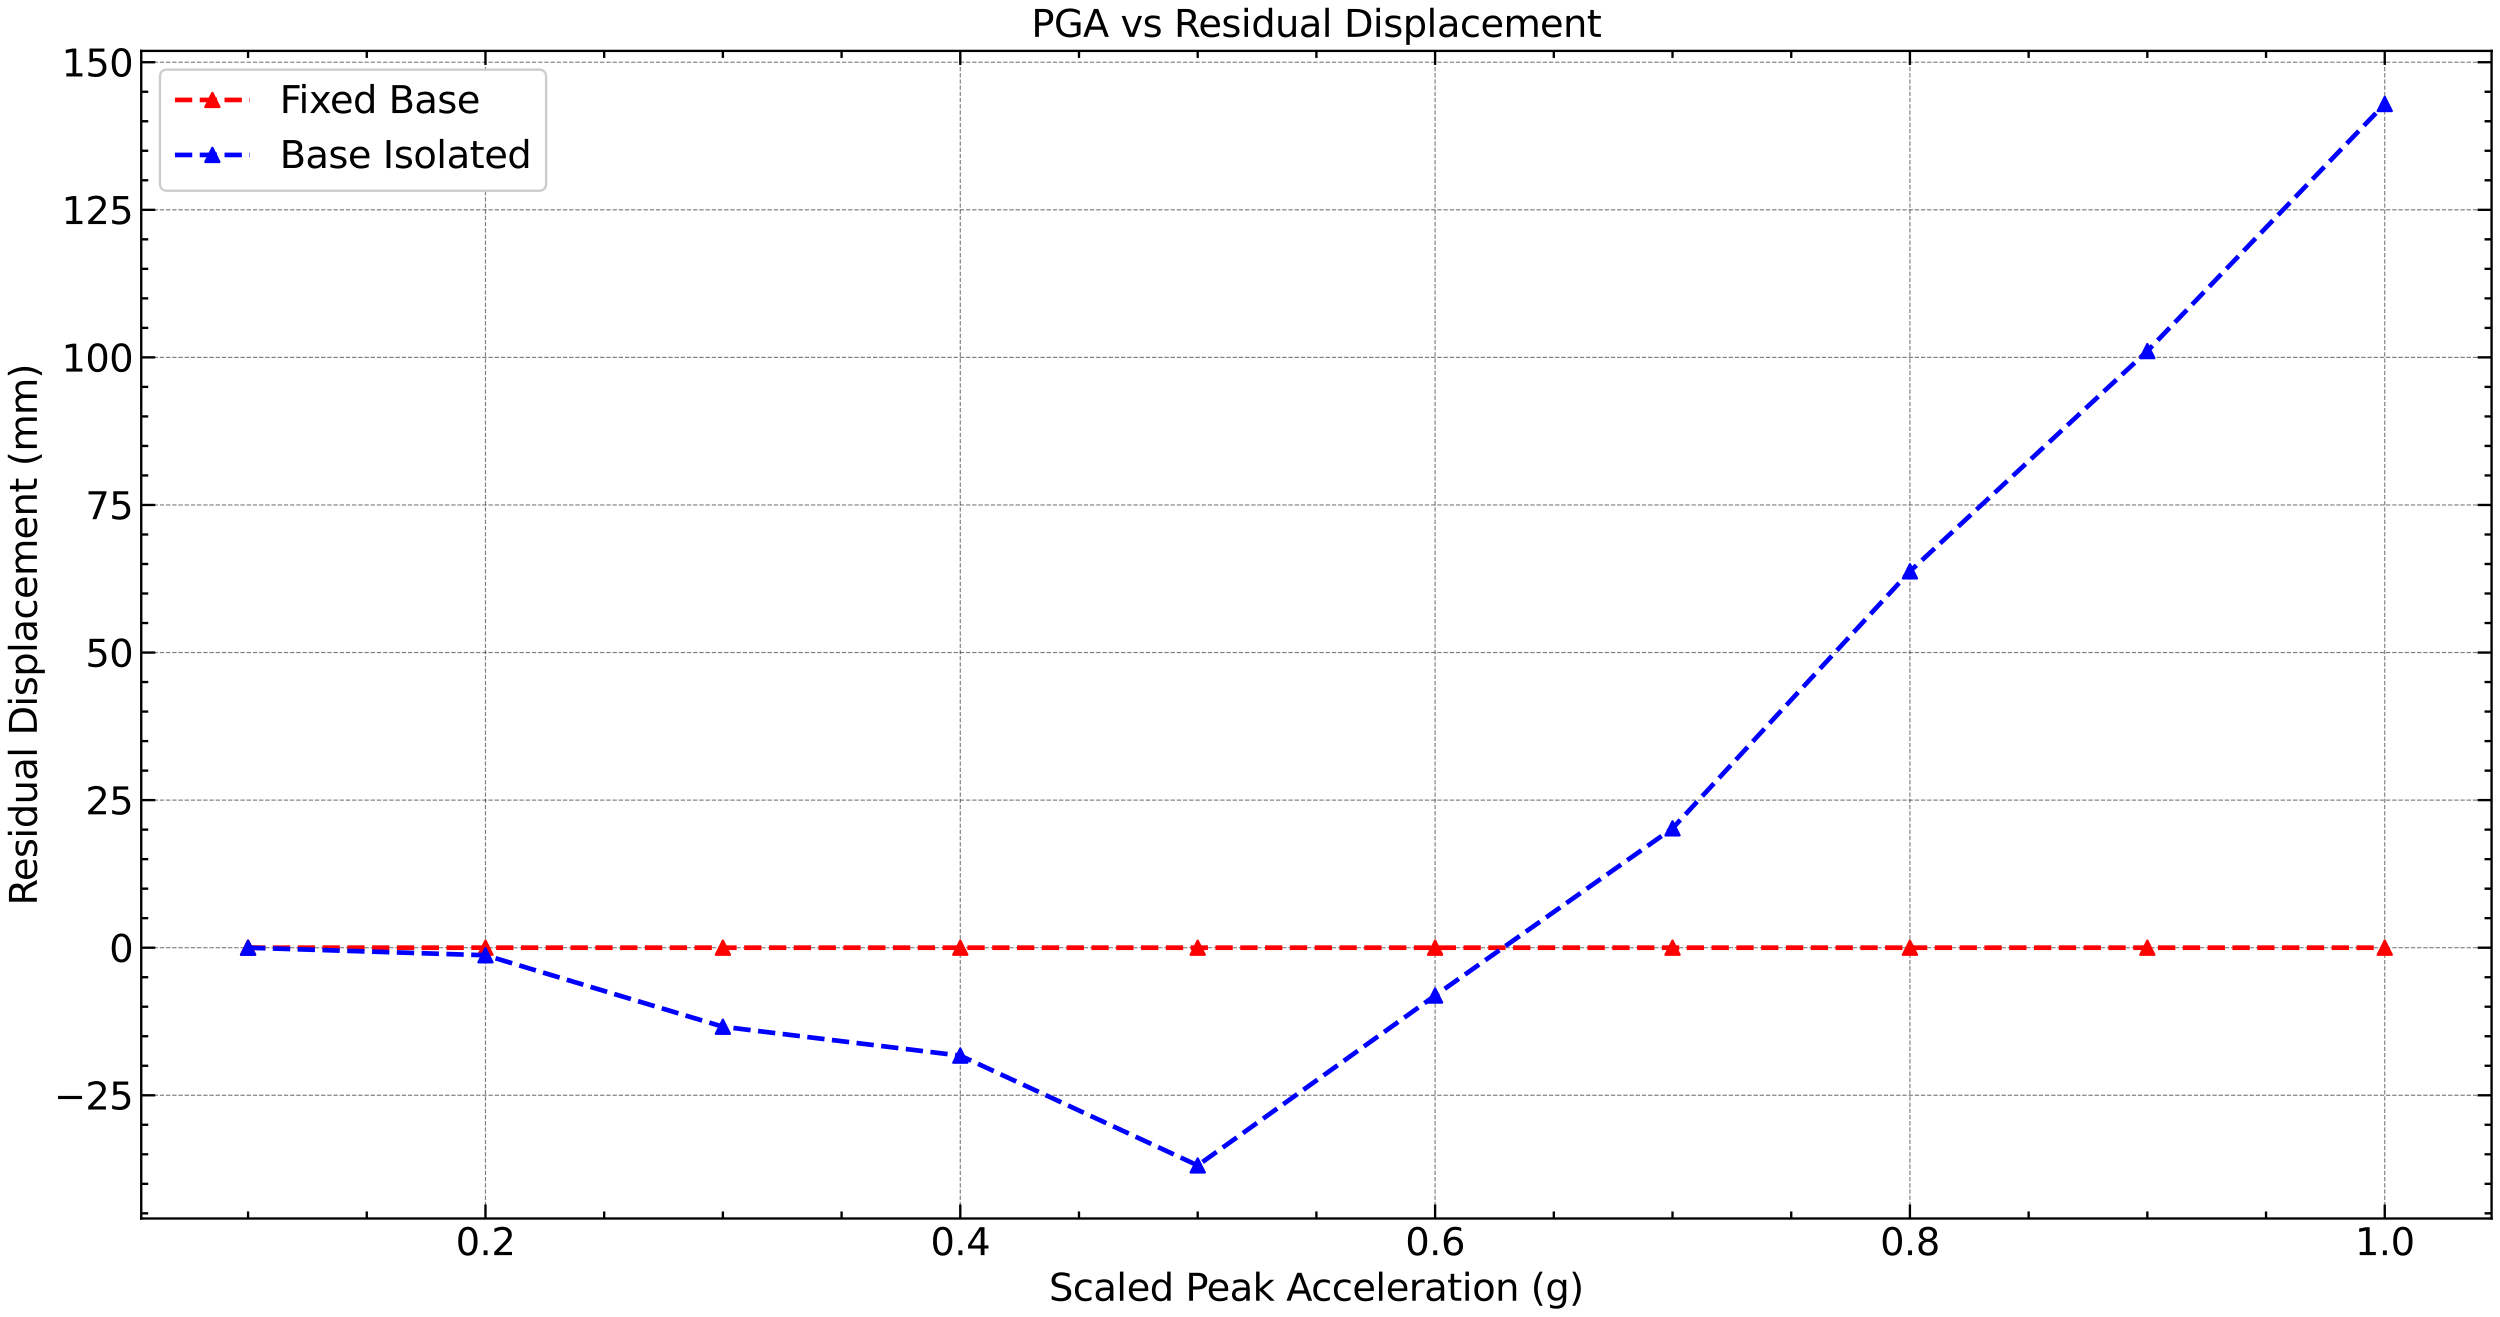 <?xml version="1.0" encoding="utf-8" standalone="no"?>
<!DOCTYPE svg PUBLIC "-//W3C//DTD SVG 1.1//EN"
  "http://www.w3.org/Graphics/SVG/1.1/DTD/svg11.dtd">
<svg xmlns:xlink="http://www.w3.org/1999/xlink" width="1068.352pt" height="562.788pt" viewBox="0 0 1068.352 562.788" xmlns="http://www.w3.org/2000/svg" version="1.1">
 <defs>
  <style type="text/css">*{stroke-linejoin: round; stroke-linecap: butt}</style>
 </defs>
 <g id="figure_1">
  <g id="patch_1">
   <path d="M 0 562.788 
L 1068.352 562.788 
L 1068.352 0 
L 0 0 
z
" style="fill: #ffffff"/>
  </g>
  <g id="axes_1">
   <g id="patch_2">
    <path d="M 60.352 520.717 
L 1064.753 520.717 
L 1064.753 21.758 
L 60.352 21.758 
z
" style="fill: #ffffff"/>
   </g>
   <g id="matplotlib.axis_1">
    <g id="xtick_1">
     <g id="line2d_1">
      <path d="M 207.462 520.717 
L 207.462 21.758 
" clip-path="url(#p633b08f432)" style="fill: none; stroke-dasharray: 1.85,0.8; stroke-dashoffset: 0; stroke: #000000; stroke-opacity: 0.5; stroke-width: 0.5"/>
     </g>
     <g id="line2d_2">
      <defs>
       <path id="me2dcfd5ae9" d="M 0 0 
L 0 -6 
" style="stroke: #000000"/>
      </defs>
      <g>
       <use xlink:href="#me2dcfd5ae9" x="207.462" y="520.717" style="stroke: #000000"/>
      </g>
     </g>
     <g id="line2d_3">
      <defs>
       <path id="m4c587c52f3" d="M 0 0 
L 0 6 
" style="stroke: #000000"/>
      </defs>
      <g>
       <use xlink:href="#m4c587c52f3" x="207.462" y="21.758" style="stroke: #000000"/>
      </g>
     </g>
     <g id="text_1">
      <!-- 0.2 -->
      <g transform="translate(194.739 536.375) scale(0.16 -0.16)">
       <defs>
        <path id="DejaVuSans-30" d="M 2034 4250 
Q 1547 4250 1301 3770 
Q 1056 3291 1056 2328 
Q 1056 1369 1301 889 
Q 1547 409 2034 409 
Q 2525 409 2770 889 
Q 3016 1369 3016 2328 
Q 3016 3291 2770 3770 
Q 2525 4250 2034 4250 
z
M 2034 4750 
Q 2819 4750 3233 4129 
Q 3647 3509 3647 2328 
Q 3647 1150 3233 529 
Q 2819 -91 2034 -91 
Q 1250 -91 836 529 
Q 422 1150 422 2328 
Q 422 3509 836 4129 
Q 1250 4750 2034 4750 
z
" transform="scale(0.016)"/>
        <path id="DejaVuSans-2e" d="M 684 794 
L 1344 794 
L 1344 0 
L 684 0 
L 684 794 
z
" transform="scale(0.016)"/>
        <path id="DejaVuSans-32" d="M 1228 531 
L 3431 531 
L 3431 0 
L 469 0 
L 469 531 
Q 828 903 1448 1529 
Q 2069 2156 2228 2338 
Q 2531 2678 2651 2914 
Q 2772 3150 2772 3378 
Q 2772 3750 2511 3984 
Q 2250 4219 1831 4219 
Q 1534 4219 1204 4116 
Q 875 4013 500 3803 
L 500 4441 
Q 881 4594 1212 4672 
Q 1544 4750 1819 4750 
Q 2544 4750 2975 4387 
Q 3406 4025 3406 3419 
Q 3406 3131 3298 2873 
Q 3191 2616 2906 2266 
Q 2828 2175 2409 1742 
Q 1991 1309 1228 531 
z
" transform="scale(0.016)"/>
       </defs>
       <use xlink:href="#DejaVuSans-30"/>
       <use xlink:href="#DejaVuSans-2e" x="63.623"/>
       <use xlink:href="#DejaVuSans-32" x="95.41"/>
      </g>
     </g>
    </g>
    <g id="xtick_2">
     <g id="line2d_4">
      <path d="M 410.371 520.717 
L 410.371 21.758 
" clip-path="url(#p633b08f432)" style="fill: none; stroke-dasharray: 1.85,0.8; stroke-dashoffset: 0; stroke: #000000; stroke-opacity: 0.5; stroke-width: 0.5"/>
     </g>
     <g id="line2d_5">
      <g>
       <use xlink:href="#me2dcfd5ae9" x="410.371" y="520.717" style="stroke: #000000"/>
      </g>
     </g>
     <g id="line2d_6">
      <g>
       <use xlink:href="#m4c587c52f3" x="410.371" y="21.758" style="stroke: #000000"/>
      </g>
     </g>
     <g id="text_2">
      <!-- 0.4 -->
      <g transform="translate(397.648 536.375) scale(0.16 -0.16)">
       <defs>
        <path id="DejaVuSans-34" d="M 2419 4116 
L 825 1625 
L 2419 1625 
L 2419 4116 
z
M 2253 4666 
L 3047 4666 
L 3047 1625 
L 3713 1625 
L 3713 1100 
L 3047 1100 
L 3047 0 
L 2419 0 
L 2419 1100 
L 313 1100 
L 313 1709 
L 2253 4666 
z
" transform="scale(0.016)"/>
       </defs>
       <use xlink:href="#DejaVuSans-30"/>
       <use xlink:href="#DejaVuSans-2e" x="63.623"/>
       <use xlink:href="#DejaVuSans-34" x="95.41"/>
      </g>
     </g>
    </g>
    <g id="xtick_3">
     <g id="line2d_7">
      <path d="M 613.28 520.717 
L 613.28 21.758 
" clip-path="url(#p633b08f432)" style="fill: none; stroke-dasharray: 1.85,0.8; stroke-dashoffset: 0; stroke: #000000; stroke-opacity: 0.5; stroke-width: 0.5"/>
     </g>
     <g id="line2d_8">
      <g>
       <use xlink:href="#me2dcfd5ae9" x="613.28" y="520.717" style="stroke: #000000"/>
      </g>
     </g>
     <g id="line2d_9">
      <g>
       <use xlink:href="#m4c587c52f3" x="613.28" y="21.758" style="stroke: #000000"/>
      </g>
     </g>
     <g id="text_3">
      <!-- 0.6 -->
      <g transform="translate(600.557 536.375) scale(0.16 -0.16)">
       <defs>
        <path id="DejaVuSans-36" d="M 2113 2584 
Q 1688 2584 1439 2293 
Q 1191 2003 1191 1497 
Q 1191 994 1439 701 
Q 1688 409 2113 409 
Q 2538 409 2786 701 
Q 3034 994 3034 1497 
Q 3034 2003 2786 2293 
Q 2538 2584 2113 2584 
z
M 3366 4563 
L 3366 3988 
Q 3128 4100 2886 4159 
Q 2644 4219 2406 4219 
Q 1781 4219 1451 3797 
Q 1122 3375 1075 2522 
Q 1259 2794 1537 2939 
Q 1816 3084 2150 3084 
Q 2853 3084 3261 2657 
Q 3669 2231 3669 1497 
Q 3669 778 3244 343 
Q 2819 -91 2113 -91 
Q 1303 -91 875 529 
Q 447 1150 447 2328 
Q 447 3434 972 4092 
Q 1497 4750 2381 4750 
Q 2619 4750 2861 4703 
Q 3103 4656 3366 4563 
z
" transform="scale(0.016)"/>
       </defs>
       <use xlink:href="#DejaVuSans-30"/>
       <use xlink:href="#DejaVuSans-2e" x="63.623"/>
       <use xlink:href="#DejaVuSans-36" x="95.41"/>
      </g>
     </g>
    </g>
    <g id="xtick_4">
     <g id="line2d_10">
      <path d="M 816.189 520.717 
L 816.189 21.758 
" clip-path="url(#p633b08f432)" style="fill: none; stroke-dasharray: 1.85,0.8; stroke-dashoffset: 0; stroke: #000000; stroke-opacity: 0.5; stroke-width: 0.5"/>
     </g>
     <g id="line2d_11">
      <g>
       <use xlink:href="#me2dcfd5ae9" x="816.189" y="520.717" style="stroke: #000000"/>
      </g>
     </g>
     <g id="line2d_12">
      <g>
       <use xlink:href="#m4c587c52f3" x="816.189" y="21.758" style="stroke: #000000"/>
      </g>
     </g>
     <g id="text_4">
      <!-- 0.8 -->
      <g transform="translate(803.466 536.375) scale(0.16 -0.16)">
       <defs>
        <path id="DejaVuSans-38" d="M 2034 2216 
Q 1584 2216 1326 1975 
Q 1069 1734 1069 1313 
Q 1069 891 1326 650 
Q 1584 409 2034 409 
Q 2484 409 2743 651 
Q 3003 894 3003 1313 
Q 3003 1734 2745 1975 
Q 2488 2216 2034 2216 
z
M 1403 2484 
Q 997 2584 770 2862 
Q 544 3141 544 3541 
Q 544 4100 942 4425 
Q 1341 4750 2034 4750 
Q 2731 4750 3128 4425 
Q 3525 4100 3525 3541 
Q 3525 3141 3298 2862 
Q 3072 2584 2669 2484 
Q 3125 2378 3379 2068 
Q 3634 1759 3634 1313 
Q 3634 634 3220 271 
Q 2806 -91 2034 -91 
Q 1263 -91 848 271 
Q 434 634 434 1313 
Q 434 1759 690 2068 
Q 947 2378 1403 2484 
z
M 1172 3481 
Q 1172 3119 1398 2916 
Q 1625 2713 2034 2713 
Q 2441 2713 2670 2916 
Q 2900 3119 2900 3481 
Q 2900 3844 2670 4047 
Q 2441 4250 2034 4250 
Q 1625 4250 1398 4047 
Q 1172 3844 1172 3481 
z
" transform="scale(0.016)"/>
       </defs>
       <use xlink:href="#DejaVuSans-30"/>
       <use xlink:href="#DejaVuSans-2e" x="63.623"/>
       <use xlink:href="#DejaVuSans-38" x="95.41"/>
      </g>
     </g>
    </g>
    <g id="xtick_5">
     <g id="line2d_13">
      <path d="M 1019.098 520.717 
L 1019.098 21.758 
" clip-path="url(#p633b08f432)" style="fill: none; stroke-dasharray: 1.85,0.8; stroke-dashoffset: 0; stroke: #000000; stroke-opacity: 0.5; stroke-width: 0.5"/>
     </g>
     <g id="line2d_14">
      <g>
       <use xlink:href="#me2dcfd5ae9" x="1019.098" y="520.717" style="stroke: #000000"/>
      </g>
     </g>
     <g id="line2d_15">
      <g>
       <use xlink:href="#m4c587c52f3" x="1019.098" y="21.758" style="stroke: #000000"/>
      </g>
     </g>
     <g id="text_5">
      <!-- 1.0 -->
      <g transform="translate(1006.375 536.375) scale(0.16 -0.16)">
       <defs>
        <path id="DejaVuSans-31" d="M 794 531 
L 1825 531 
L 1825 4091 
L 703 3866 
L 703 4441 
L 1819 4666 
L 2450 4666 
L 2450 531 
L 3481 531 
L 3481 0 
L 794 0 
L 794 531 
z
" transform="scale(0.016)"/>
       </defs>
       <use xlink:href="#DejaVuSans-31"/>
       <use xlink:href="#DejaVuSans-2e" x="63.623"/>
       <use xlink:href="#DejaVuSans-30" x="95.41"/>
      </g>
     </g>
    </g>
    <g id="xtick_6">
     <g id="line2d_16">
      <defs>
       <path id="mfc073755c4" d="M 0 0 
L 0 -3 
" style="stroke: #000000"/>
      </defs>
      <g>
       <use xlink:href="#mfc073755c4" x="106.007" y="520.717" style="stroke: #000000"/>
      </g>
     </g>
     <g id="line2d_17">
      <defs>
       <path id="me13a940258" d="M 0 0 
L 0 3 
" style="stroke: #000000"/>
      </defs>
      <g>
       <use xlink:href="#me13a940258" x="106.007" y="21.758" style="stroke: #000000"/>
      </g>
     </g>
    </g>
    <g id="xtick_7">
     <g id="line2d_18">
      <g>
       <use xlink:href="#mfc073755c4" x="156.734" y="520.717" style="stroke: #000000"/>
      </g>
     </g>
     <g id="line2d_19">
      <g>
       <use xlink:href="#me13a940258" x="156.734" y="21.758" style="stroke: #000000"/>
      </g>
     </g>
    </g>
    <g id="xtick_8">
     <g id="line2d_20">
      <g>
       <use xlink:href="#mfc073755c4" x="258.189" y="520.717" style="stroke: #000000"/>
      </g>
     </g>
     <g id="line2d_21">
      <g>
       <use xlink:href="#me13a940258" x="258.189" y="21.758" style="stroke: #000000"/>
      </g>
     </g>
    </g>
    <g id="xtick_9">
     <g id="line2d_22">
      <g>
       <use xlink:href="#mfc073755c4" x="308.916" y="520.717" style="stroke: #000000"/>
      </g>
     </g>
     <g id="line2d_23">
      <g>
       <use xlink:href="#me13a940258" x="308.916" y="21.758" style="stroke: #000000"/>
      </g>
     </g>
    </g>
    <g id="xtick_10">
     <g id="line2d_24">
      <g>
       <use xlink:href="#mfc073755c4" x="359.643" y="520.717" style="stroke: #000000"/>
      </g>
     </g>
     <g id="line2d_25">
      <g>
       <use xlink:href="#me13a940258" x="359.643" y="21.758" style="stroke: #000000"/>
      </g>
     </g>
    </g>
    <g id="xtick_11">
     <g id="line2d_26">
      <g>
       <use xlink:href="#mfc073755c4" x="461.098" y="520.717" style="stroke: #000000"/>
      </g>
     </g>
     <g id="line2d_27">
      <g>
       <use xlink:href="#me13a940258" x="461.098" y="21.758" style="stroke: #000000"/>
      </g>
     </g>
    </g>
    <g id="xtick_12">
     <g id="line2d_28">
      <g>
       <use xlink:href="#mfc073755c4" x="511.825" y="520.717" style="stroke: #000000"/>
      </g>
     </g>
     <g id="line2d_29">
      <g>
       <use xlink:href="#me13a940258" x="511.825" y="21.758" style="stroke: #000000"/>
      </g>
     </g>
    </g>
    <g id="xtick_13">
     <g id="line2d_30">
      <g>
       <use xlink:href="#mfc073755c4" x="562.553" y="520.717" style="stroke: #000000"/>
      </g>
     </g>
     <g id="line2d_31">
      <g>
       <use xlink:href="#me13a940258" x="562.553" y="21.758" style="stroke: #000000"/>
      </g>
     </g>
    </g>
    <g id="xtick_14">
     <g id="line2d_32">
      <g>
       <use xlink:href="#mfc073755c4" x="664.007" y="520.717" style="stroke: #000000"/>
      </g>
     </g>
     <g id="line2d_33">
      <g>
       <use xlink:href="#me13a940258" x="664.007" y="21.758" style="stroke: #000000"/>
      </g>
     </g>
    </g>
    <g id="xtick_15">
     <g id="line2d_34">
      <g>
       <use xlink:href="#mfc073755c4" x="714.734" y="520.717" style="stroke: #000000"/>
      </g>
     </g>
     <g id="line2d_35">
      <g>
       <use xlink:href="#me13a940258" x="714.734" y="21.758" style="stroke: #000000"/>
      </g>
     </g>
    </g>
    <g id="xtick_16">
     <g id="line2d_36">
      <g>
       <use xlink:href="#mfc073755c4" x="765.462" y="520.717" style="stroke: #000000"/>
      </g>
     </g>
     <g id="line2d_37">
      <g>
       <use xlink:href="#me13a940258" x="765.462" y="21.758" style="stroke: #000000"/>
      </g>
     </g>
    </g>
    <g id="xtick_17">
     <g id="line2d_38">
      <g>
       <use xlink:href="#mfc073755c4" x="866.916" y="520.717" style="stroke: #000000"/>
      </g>
     </g>
     <g id="line2d_39">
      <g>
       <use xlink:href="#me13a940258" x="866.916" y="21.758" style="stroke: #000000"/>
      </g>
     </g>
    </g>
    <g id="xtick_18">
     <g id="line2d_40">
      <g>
       <use xlink:href="#mfc073755c4" x="917.643" y="520.717" style="stroke: #000000"/>
      </g>
     </g>
     <g id="line2d_41">
      <g>
       <use xlink:href="#me13a940258" x="917.643" y="21.758" style="stroke: #000000"/>
      </g>
     </g>
    </g>
    <g id="xtick_19">
     <g id="line2d_42">
      <g>
       <use xlink:href="#mfc073755c4" x="968.371" y="520.717" style="stroke: #000000"/>
      </g>
     </g>
     <g id="line2d_43">
      <g>
       <use xlink:href="#me13a940258" x="968.371" y="21.758" style="stroke: #000000"/>
      </g>
     </g>
    </g>
    <g id="text_6">
     <!-- Scaled Peak Acceleration (g) -->
     <g transform="translate(448.296 555.86) scale(0.16 -0.16)">
      <defs>
       <path id="DejaVuSans-53" d="M 3425 4513 
L 3425 3897 
Q 3066 4069 2747 4153 
Q 2428 4238 2131 4238 
Q 1616 4238 1336 4038 
Q 1056 3838 1056 3469 
Q 1056 3159 1242 3001 
Q 1428 2844 1947 2747 
L 2328 2669 
Q 3034 2534 3370 2195 
Q 3706 1856 3706 1288 
Q 3706 609 3251 259 
Q 2797 -91 1919 -91 
Q 1588 -91 1214 -16 
Q 841 59 441 206 
L 441 856 
Q 825 641 1194 531 
Q 1563 422 1919 422 
Q 2459 422 2753 634 
Q 3047 847 3047 1241 
Q 3047 1584 2836 1778 
Q 2625 1972 2144 2069 
L 1759 2144 
Q 1053 2284 737 2584 
Q 422 2884 422 3419 
Q 422 4038 858 4394 
Q 1294 4750 2059 4750 
Q 2388 4750 2728 4690 
Q 3069 4631 3425 4513 
z
" transform="scale(0.016)"/>
       <path id="DejaVuSans-63" d="M 3122 3366 
L 3122 2828 
Q 2878 2963 2633 3030 
Q 2388 3097 2138 3097 
Q 1578 3097 1268 2742 
Q 959 2388 959 1747 
Q 959 1106 1268 751 
Q 1578 397 2138 397 
Q 2388 397 2633 464 
Q 2878 531 3122 666 
L 3122 134 
Q 2881 22 2623 -34 
Q 2366 -91 2075 -91 
Q 1284 -91 818 406 
Q 353 903 353 1747 
Q 353 2603 823 3093 
Q 1294 3584 2113 3584 
Q 2378 3584 2631 3529 
Q 2884 3475 3122 3366 
z
" transform="scale(0.016)"/>
       <path id="DejaVuSans-61" d="M 2194 1759 
Q 1497 1759 1228 1600 
Q 959 1441 959 1056 
Q 959 750 1161 570 
Q 1363 391 1709 391 
Q 2188 391 2477 730 
Q 2766 1069 2766 1631 
L 2766 1759 
L 2194 1759 
z
M 3341 1997 
L 3341 0 
L 2766 0 
L 2766 531 
Q 2569 213 2275 61 
Q 1981 -91 1556 -91 
Q 1019 -91 701 211 
Q 384 513 384 1019 
Q 384 1609 779 1909 
Q 1175 2209 1959 2209 
L 2766 2209 
L 2766 2266 
Q 2766 2663 2505 2880 
Q 2244 3097 1772 3097 
Q 1472 3097 1187 3025 
Q 903 2953 641 2809 
L 641 3341 
Q 956 3463 1253 3523 
Q 1550 3584 1831 3584 
Q 2591 3584 2966 3190 
Q 3341 2797 3341 1997 
z
" transform="scale(0.016)"/>
       <path id="DejaVuSans-6c" d="M 603 4863 
L 1178 4863 
L 1178 0 
L 603 0 
L 603 4863 
z
" transform="scale(0.016)"/>
       <path id="DejaVuSans-65" d="M 3597 1894 
L 3597 1613 
L 953 1613 
Q 991 1019 1311 708 
Q 1631 397 2203 397 
Q 2534 397 2845 478 
Q 3156 559 3463 722 
L 3463 178 
Q 3153 47 2828 -22 
Q 2503 -91 2169 -91 
Q 1331 -91 842 396 
Q 353 884 353 1716 
Q 353 2575 817 3079 
Q 1281 3584 2069 3584 
Q 2775 3584 3186 3129 
Q 3597 2675 3597 1894 
z
M 3022 2063 
Q 3016 2534 2758 2815 
Q 2500 3097 2075 3097 
Q 1594 3097 1305 2825 
Q 1016 2553 972 2059 
L 3022 2063 
z
" transform="scale(0.016)"/>
       <path id="DejaVuSans-64" d="M 2906 2969 
L 2906 4863 
L 3481 4863 
L 3481 0 
L 2906 0 
L 2906 525 
Q 2725 213 2448 61 
Q 2172 -91 1784 -91 
Q 1150 -91 751 415 
Q 353 922 353 1747 
Q 353 2572 751 3078 
Q 1150 3584 1784 3584 
Q 2172 3584 2448 3432 
Q 2725 3281 2906 2969 
z
M 947 1747 
Q 947 1113 1208 752 
Q 1469 391 1925 391 
Q 2381 391 2643 752 
Q 2906 1113 2906 1747 
Q 2906 2381 2643 2742 
Q 2381 3103 1925 3103 
Q 1469 3103 1208 2742 
Q 947 2381 947 1747 
z
" transform="scale(0.016)"/>
       <path id="DejaVuSans-20" transform="scale(0.016)"/>
       <path id="DejaVuSans-50" d="M 1259 4147 
L 1259 2394 
L 2053 2394 
Q 2494 2394 2734 2622 
Q 2975 2850 2975 3272 
Q 2975 3691 2734 3919 
Q 2494 4147 2053 4147 
L 1259 4147 
z
M 628 4666 
L 2053 4666 
Q 2838 4666 3239 4311 
Q 3641 3956 3641 3272 
Q 3641 2581 3239 2228 
Q 2838 1875 2053 1875 
L 1259 1875 
L 1259 0 
L 628 0 
L 628 4666 
z
" transform="scale(0.016)"/>
       <path id="DejaVuSans-6b" d="M 581 4863 
L 1159 4863 
L 1159 1991 
L 2875 3500 
L 3609 3500 
L 1753 1863 
L 3688 0 
L 2938 0 
L 1159 1709 
L 1159 0 
L 581 0 
L 581 4863 
z
" transform="scale(0.016)"/>
       <path id="DejaVuSans-41" d="M 2188 4044 
L 1331 1722 
L 3047 1722 
L 2188 4044 
z
M 1831 4666 
L 2547 4666 
L 4325 0 
L 3669 0 
L 3244 1197 
L 1141 1197 
L 716 0 
L 50 0 
L 1831 4666 
z
" transform="scale(0.016)"/>
       <path id="DejaVuSans-72" d="M 2631 2963 
Q 2534 3019 2420 3045 
Q 2306 3072 2169 3072 
Q 1681 3072 1420 2755 
Q 1159 2438 1159 1844 
L 1159 0 
L 581 0 
L 581 3500 
L 1159 3500 
L 1159 2956 
Q 1341 3275 1631 3429 
Q 1922 3584 2338 3584 
Q 2397 3584 2469 3576 
Q 2541 3569 2628 3553 
L 2631 2963 
z
" transform="scale(0.016)"/>
       <path id="DejaVuSans-74" d="M 1172 4494 
L 1172 3500 
L 2356 3500 
L 2356 3053 
L 1172 3053 
L 1172 1153 
Q 1172 725 1289 603 
Q 1406 481 1766 481 
L 2356 481 
L 2356 0 
L 1766 0 
Q 1100 0 847 248 
Q 594 497 594 1153 
L 594 3053 
L 172 3053 
L 172 3500 
L 594 3500 
L 594 4494 
L 1172 4494 
z
" transform="scale(0.016)"/>
       <path id="DejaVuSans-69" d="M 603 3500 
L 1178 3500 
L 1178 0 
L 603 0 
L 603 3500 
z
M 603 4863 
L 1178 4863 
L 1178 4134 
L 603 4134 
L 603 4863 
z
" transform="scale(0.016)"/>
       <path id="DejaVuSans-6f" d="M 1959 3097 
Q 1497 3097 1228 2736 
Q 959 2375 959 1747 
Q 959 1119 1226 758 
Q 1494 397 1959 397 
Q 2419 397 2687 759 
Q 2956 1122 2956 1747 
Q 2956 2369 2687 2733 
Q 2419 3097 1959 3097 
z
M 1959 3584 
Q 2709 3584 3137 3096 
Q 3566 2609 3566 1747 
Q 3566 888 3137 398 
Q 2709 -91 1959 -91 
Q 1206 -91 779 398 
Q 353 888 353 1747 
Q 353 2609 779 3096 
Q 1206 3584 1959 3584 
z
" transform="scale(0.016)"/>
       <path id="DejaVuSans-6e" d="M 3513 2113 
L 3513 0 
L 2938 0 
L 2938 2094 
Q 2938 2591 2744 2837 
Q 2550 3084 2163 3084 
Q 1697 3084 1428 2787 
Q 1159 2491 1159 1978 
L 1159 0 
L 581 0 
L 581 3500 
L 1159 3500 
L 1159 2956 
Q 1366 3272 1645 3428 
Q 1925 3584 2291 3584 
Q 2894 3584 3203 3211 
Q 3513 2838 3513 2113 
z
" transform="scale(0.016)"/>
       <path id="DejaVuSans-28" d="M 1984 4856 
Q 1566 4138 1362 3434 
Q 1159 2731 1159 2009 
Q 1159 1288 1364 580 
Q 1569 -128 1984 -844 
L 1484 -844 
Q 1016 -109 783 600 
Q 550 1309 550 2009 
Q 550 2706 781 3412 
Q 1013 4119 1484 4856 
L 1984 4856 
z
" transform="scale(0.016)"/>
       <path id="DejaVuSans-67" d="M 2906 1791 
Q 2906 2416 2648 2759 
Q 2391 3103 1925 3103 
Q 1463 3103 1205 2759 
Q 947 2416 947 1791 
Q 947 1169 1205 825 
Q 1463 481 1925 481 
Q 2391 481 2648 825 
Q 2906 1169 2906 1791 
z
M 3481 434 
Q 3481 -459 3084 -895 
Q 2688 -1331 1869 -1331 
Q 1566 -1331 1297 -1286 
Q 1028 -1241 775 -1147 
L 775 -588 
Q 1028 -725 1275 -790 
Q 1522 -856 1778 -856 
Q 2344 -856 2625 -561 
Q 2906 -266 2906 331 
L 2906 616 
Q 2728 306 2450 153 
Q 2172 0 1784 0 
Q 1141 0 747 490 
Q 353 981 353 1791 
Q 353 2603 747 3093 
Q 1141 3584 1784 3584 
Q 2172 3584 2450 3431 
Q 2728 3278 2906 2969 
L 2906 3500 
L 3481 3500 
L 3481 434 
z
" transform="scale(0.016)"/>
       <path id="DejaVuSans-29" d="M 513 4856 
L 1013 4856 
Q 1481 4119 1714 3412 
Q 1947 2706 1947 2009 
Q 1947 1309 1714 600 
Q 1481 -109 1013 -844 
L 513 -844 
Q 928 -128 1133 580 
Q 1338 1288 1338 2009 
Q 1338 2731 1133 3434 
Q 928 4138 513 4856 
z
" transform="scale(0.016)"/>
      </defs>
      <use xlink:href="#DejaVuSans-53"/>
      <use xlink:href="#DejaVuSans-63" x="63.477"/>
      <use xlink:href="#DejaVuSans-61" x="118.457"/>
      <use xlink:href="#DejaVuSans-6c" x="179.736"/>
      <use xlink:href="#DejaVuSans-65" x="207.52"/>
      <use xlink:href="#DejaVuSans-64" x="269.043"/>
      <use xlink:href="#DejaVuSans-20" x="332.52"/>
      <use xlink:href="#DejaVuSans-50" x="364.307"/>
      <use xlink:href="#DejaVuSans-65" x="420.984"/>
      <use xlink:href="#DejaVuSans-61" x="482.508"/>
      <use xlink:href="#DejaVuSans-6b" x="543.787"/>
      <use xlink:href="#DejaVuSans-20" x="601.697"/>
      <use xlink:href="#DejaVuSans-41" x="633.484"/>
      <use xlink:href="#DejaVuSans-63" x="700.143"/>
      <use xlink:href="#DejaVuSans-63" x="755.123"/>
      <use xlink:href="#DejaVuSans-65" x="810.104"/>
      <use xlink:href="#DejaVuSans-6c" x="871.627"/>
      <use xlink:href="#DejaVuSans-65" x="899.41"/>
      <use xlink:href="#DejaVuSans-72" x="960.934"/>
      <use xlink:href="#DejaVuSans-61" x="1002.047"/>
      <use xlink:href="#DejaVuSans-74" x="1063.326"/>
      <use xlink:href="#DejaVuSans-69" x="1102.535"/>
      <use xlink:href="#DejaVuSans-6f" x="1130.318"/>
      <use xlink:href="#DejaVuSans-6e" x="1191.5"/>
      <use xlink:href="#DejaVuSans-20" x="1254.879"/>
      <use xlink:href="#DejaVuSans-28" x="1286.666"/>
      <use xlink:href="#DejaVuSans-67" x="1325.68"/>
      <use xlink:href="#DejaVuSans-29" x="1389.156"/>
     </g>
    </g>
   </g>
   <g id="matplotlib.axis_2">
    <g id="ytick_1">
     <g id="line2d_44">
      <path d="M 60.352 468.055 
L 1064.753 468.055 
" clip-path="url(#p633b08f432)" style="fill: none; stroke-dasharray: 1.85,0.8; stroke-dashoffset: 0; stroke: #000000; stroke-opacity: 0.5; stroke-width: 0.5"/>
     </g>
     <g id="line2d_45">
      <defs>
       <path id="m493c9df5bc" d="M 0 0 
L 6 0 
" style="stroke: #000000"/>
      </defs>
      <g>
       <use xlink:href="#m493c9df5bc" x="60.352" y="468.055" style="stroke: #000000"/>
      </g>
     </g>
     <g id="line2d_46">
      <defs>
       <path id="m828ea5892a" d="M 0 0 
L -6 0 
" style="stroke: #000000"/>
      </defs>
      <g>
       <use xlink:href="#m828ea5892a" x="1064.753" y="468.055" style="stroke: #000000"/>
      </g>
     </g>
     <g id="text_7">
      <!-- −25 -->
      <g transform="translate(23.085 474.134) scale(0.16 -0.16)">
       <defs>
        <path id="DejaVuSans-2212" d="M 678 2272 
L 4684 2272 
L 4684 1741 
L 678 1741 
L 678 2272 
z
" transform="scale(0.016)"/>
        <path id="DejaVuSans-35" d="M 691 4666 
L 3169 4666 
L 3169 4134 
L 1269 4134 
L 1269 2991 
Q 1406 3038 1543 3061 
Q 1681 3084 1819 3084 
Q 2600 3084 3056 2656 
Q 3513 2228 3513 1497 
Q 3513 744 3044 326 
Q 2575 -91 1722 -91 
Q 1428 -91 1123 -41 
Q 819 9 494 109 
L 494 744 
Q 775 591 1075 516 
Q 1375 441 1709 441 
Q 2250 441 2565 725 
Q 2881 1009 2881 1497 
Q 2881 1984 2565 2268 
Q 2250 2553 1709 2553 
Q 1456 2553 1204 2497 
Q 953 2441 691 2322 
L 691 4666 
z
" transform="scale(0.016)"/>
       </defs>
       <use xlink:href="#DejaVuSans-2212"/>
       <use xlink:href="#DejaVuSans-32" x="83.789"/>
       <use xlink:href="#DejaVuSans-35" x="147.412"/>
      </g>
     </g>
    </g>
    <g id="ytick_2">
     <g id="line2d_47">
      <path d="M 60.352 404.99 
L 1064.753 404.99 
" clip-path="url(#p633b08f432)" style="fill: none; stroke-dasharray: 1.85,0.8; stroke-dashoffset: 0; stroke: #000000; stroke-opacity: 0.5; stroke-width: 0.5"/>
     </g>
     <g id="line2d_48">
      <g>
       <use xlink:href="#m493c9df5bc" x="60.352" y="404.99" style="stroke: #000000"/>
      </g>
     </g>
     <g id="line2d_49">
      <g>
       <use xlink:href="#m828ea5892a" x="1064.753" y="404.99" style="stroke: #000000"/>
      </g>
     </g>
     <g id="text_8">
      <!-- 0 -->
      <g transform="translate(46.672 411.069) scale(0.16 -0.16)">
       <use xlink:href="#DejaVuSans-30"/>
      </g>
     </g>
    </g>
    <g id="ytick_3">
     <g id="line2d_50">
      <path d="M 60.352 341.925 
L 1064.753 341.925 
" clip-path="url(#p633b08f432)" style="fill: none; stroke-dasharray: 1.85,0.8; stroke-dashoffset: 0; stroke: #000000; stroke-opacity: 0.5; stroke-width: 0.5"/>
     </g>
     <g id="line2d_51">
      <g>
       <use xlink:href="#m493c9df5bc" x="60.352" y="341.925" style="stroke: #000000"/>
      </g>
     </g>
     <g id="line2d_52">
      <g>
       <use xlink:href="#m828ea5892a" x="1064.753" y="341.925" style="stroke: #000000"/>
      </g>
     </g>
     <g id="text_9">
      <!-- 25 -->
      <g transform="translate(36.492 348.003) scale(0.16 -0.16)">
       <use xlink:href="#DejaVuSans-32"/>
       <use xlink:href="#DejaVuSans-35" x="63.623"/>
      </g>
     </g>
    </g>
    <g id="ytick_4">
     <g id="line2d_53">
      <path d="M 60.352 278.859 
L 1064.753 278.859 
" clip-path="url(#p633b08f432)" style="fill: none; stroke-dasharray: 1.85,0.8; stroke-dashoffset: 0; stroke: #000000; stroke-opacity: 0.5; stroke-width: 0.5"/>
     </g>
     <g id="line2d_54">
      <g>
       <use xlink:href="#m493c9df5bc" x="60.352" y="278.859" style="stroke: #000000"/>
      </g>
     </g>
     <g id="line2d_55">
      <g>
       <use xlink:href="#m828ea5892a" x="1064.753" y="278.859" style="stroke: #000000"/>
      </g>
     </g>
     <g id="text_10">
      <!-- 50 -->
      <g transform="translate(36.492 284.938) scale(0.16 -0.16)">
       <use xlink:href="#DejaVuSans-35"/>
       <use xlink:href="#DejaVuSans-30" x="63.623"/>
      </g>
     </g>
    </g>
    <g id="ytick_5">
     <g id="line2d_56">
      <path d="M 60.352 215.794 
L 1064.753 215.794 
" clip-path="url(#p633b08f432)" style="fill: none; stroke-dasharray: 1.85,0.8; stroke-dashoffset: 0; stroke: #000000; stroke-opacity: 0.5; stroke-width: 0.5"/>
     </g>
     <g id="line2d_57">
      <g>
       <use xlink:href="#m493c9df5bc" x="60.352" y="215.794" style="stroke: #000000"/>
      </g>
     </g>
     <g id="line2d_58">
      <g>
       <use xlink:href="#m828ea5892a" x="1064.753" y="215.794" style="stroke: #000000"/>
      </g>
     </g>
     <g id="text_11">
      <!-- 75 -->
      <g transform="translate(36.492 221.873) scale(0.16 -0.16)">
       <defs>
        <path id="DejaVuSans-37" d="M 525 4666 
L 3525 4666 
L 3525 4397 
L 1831 0 
L 1172 0 
L 2766 4134 
L 525 4134 
L 525 4666 
z
" transform="scale(0.016)"/>
       </defs>
       <use xlink:href="#DejaVuSans-37"/>
       <use xlink:href="#DejaVuSans-35" x="63.623"/>
      </g>
     </g>
    </g>
    <g id="ytick_6">
     <g id="line2d_59">
      <path d="M 60.352 152.729 
L 1064.753 152.729 
" clip-path="url(#p633b08f432)" style="fill: none; stroke-dasharray: 1.85,0.8; stroke-dashoffset: 0; stroke: #000000; stroke-opacity: 0.5; stroke-width: 0.5"/>
     </g>
     <g id="line2d_60">
      <g>
       <use xlink:href="#m493c9df5bc" x="60.352" y="152.729" style="stroke: #000000"/>
      </g>
     </g>
     <g id="line2d_61">
      <g>
       <use xlink:href="#m828ea5892a" x="1064.753" y="152.729" style="stroke: #000000"/>
      </g>
     </g>
     <g id="text_12">
      <!-- 100 -->
      <g transform="translate(26.312 158.808) scale(0.16 -0.16)">
       <use xlink:href="#DejaVuSans-31"/>
       <use xlink:href="#DejaVuSans-30" x="63.623"/>
       <use xlink:href="#DejaVuSans-30" x="127.246"/>
      </g>
     </g>
    </g>
    <g id="ytick_7">
     <g id="line2d_62">
      <path d="M 60.352 89.663 
L 1064.753 89.663 
" clip-path="url(#p633b08f432)" style="fill: none; stroke-dasharray: 1.85,0.8; stroke-dashoffset: 0; stroke: #000000; stroke-opacity: 0.5; stroke-width: 0.5"/>
     </g>
     <g id="line2d_63">
      <g>
       <use xlink:href="#m493c9df5bc" x="60.352" y="89.663" style="stroke: #000000"/>
      </g>
     </g>
     <g id="line2d_64">
      <g>
       <use xlink:href="#m828ea5892a" x="1064.753" y="89.663" style="stroke: #000000"/>
      </g>
     </g>
     <g id="text_13">
      <!-- 125 -->
      <g transform="translate(26.312 95.742) scale(0.16 -0.16)">
       <use xlink:href="#DejaVuSans-31"/>
       <use xlink:href="#DejaVuSans-32" x="63.623"/>
       <use xlink:href="#DejaVuSans-35" x="127.246"/>
      </g>
     </g>
    </g>
    <g id="ytick_8">
     <g id="line2d_65">
      <path d="M 60.352 26.598 
L 1064.753 26.598 
" clip-path="url(#p633b08f432)" style="fill: none; stroke-dasharray: 1.85,0.8; stroke-dashoffset: 0; stroke: #000000; stroke-opacity: 0.5; stroke-width: 0.5"/>
     </g>
     <g id="line2d_66">
      <g>
       <use xlink:href="#m493c9df5bc" x="60.352" y="26.598" style="stroke: #000000"/>
      </g>
     </g>
     <g id="line2d_67">
      <g>
       <use xlink:href="#m828ea5892a" x="1064.753" y="26.598" style="stroke: #000000"/>
      </g>
     </g>
     <g id="text_14">
      <!-- 150 -->
      <g transform="translate(26.312 32.677) scale(0.16 -0.16)">
       <use xlink:href="#DejaVuSans-31"/>
       <use xlink:href="#DejaVuSans-35" x="63.623"/>
       <use xlink:href="#DejaVuSans-30" x="127.246"/>
      </g>
     </g>
    </g>
    <g id="ytick_9">
     <g id="line2d_68">
      <defs>
       <path id="m1c40a7da3c" d="M 0 0 
L 3 0 
" style="stroke: #000000"/>
      </defs>
      <g>
       <use xlink:href="#m1c40a7da3c" x="60.352" y="518.507" style="stroke: #000000"/>
      </g>
     </g>
     <g id="line2d_69">
      <defs>
       <path id="m6c572206c8" d="M 0 0 
L -3 0 
" style="stroke: #000000"/>
      </defs>
      <g>
       <use xlink:href="#m6c572206c8" x="1064.753" y="518.507" style="stroke: #000000"/>
      </g>
     </g>
    </g>
    <g id="ytick_10">
     <g id="line2d_70">
      <g>
       <use xlink:href="#m1c40a7da3c" x="60.352" y="505.894" style="stroke: #000000"/>
      </g>
     </g>
     <g id="line2d_71">
      <g>
       <use xlink:href="#m6c572206c8" x="1064.753" y="505.894" style="stroke: #000000"/>
      </g>
     </g>
    </g>
    <g id="ytick_11">
     <g id="line2d_72">
      <g>
       <use xlink:href="#m1c40a7da3c" x="60.352" y="493.281" style="stroke: #000000"/>
      </g>
     </g>
     <g id="line2d_73">
      <g>
       <use xlink:href="#m6c572206c8" x="1064.753" y="493.281" style="stroke: #000000"/>
      </g>
     </g>
    </g>
    <g id="ytick_12">
     <g id="line2d_74">
      <g>
       <use xlink:href="#m1c40a7da3c" x="60.352" y="480.668" style="stroke: #000000"/>
      </g>
     </g>
     <g id="line2d_75">
      <g>
       <use xlink:href="#m6c572206c8" x="1064.753" y="480.668" style="stroke: #000000"/>
      </g>
     </g>
    </g>
    <g id="ytick_13">
     <g id="line2d_76">
      <g>
       <use xlink:href="#m1c40a7da3c" x="60.352" y="455.442" style="stroke: #000000"/>
      </g>
     </g>
     <g id="line2d_77">
      <g>
       <use xlink:href="#m6c572206c8" x="1064.753" y="455.442" style="stroke: #000000"/>
      </g>
     </g>
    </g>
    <g id="ytick_14">
     <g id="line2d_78">
      <g>
       <use xlink:href="#m1c40a7da3c" x="60.352" y="442.829" style="stroke: #000000"/>
      </g>
     </g>
     <g id="line2d_79">
      <g>
       <use xlink:href="#m6c572206c8" x="1064.753" y="442.829" style="stroke: #000000"/>
      </g>
     </g>
    </g>
    <g id="ytick_15">
     <g id="line2d_80">
      <g>
       <use xlink:href="#m1c40a7da3c" x="60.352" y="430.216" style="stroke: #000000"/>
      </g>
     </g>
     <g id="line2d_81">
      <g>
       <use xlink:href="#m6c572206c8" x="1064.753" y="430.216" style="stroke: #000000"/>
      </g>
     </g>
    </g>
    <g id="ytick_16">
     <g id="line2d_82">
      <g>
       <use xlink:href="#m1c40a7da3c" x="60.352" y="417.603" style="stroke: #000000"/>
      </g>
     </g>
     <g id="line2d_83">
      <g>
       <use xlink:href="#m6c572206c8" x="1064.753" y="417.603" style="stroke: #000000"/>
      </g>
     </g>
    </g>
    <g id="ytick_17">
     <g id="line2d_84">
      <g>
       <use xlink:href="#m1c40a7da3c" x="60.352" y="392.377" style="stroke: #000000"/>
      </g>
     </g>
     <g id="line2d_85">
      <g>
       <use xlink:href="#m6c572206c8" x="1064.753" y="392.377" style="stroke: #000000"/>
      </g>
     </g>
    </g>
    <g id="ytick_18">
     <g id="line2d_86">
      <g>
       <use xlink:href="#m1c40a7da3c" x="60.352" y="379.764" style="stroke: #000000"/>
      </g>
     </g>
     <g id="line2d_87">
      <g>
       <use xlink:href="#m6c572206c8" x="1064.753" y="379.764" style="stroke: #000000"/>
      </g>
     </g>
    </g>
    <g id="ytick_19">
     <g id="line2d_88">
      <g>
       <use xlink:href="#m1c40a7da3c" x="60.352" y="367.151" style="stroke: #000000"/>
      </g>
     </g>
     <g id="line2d_89">
      <g>
       <use xlink:href="#m6c572206c8" x="1064.753" y="367.151" style="stroke: #000000"/>
      </g>
     </g>
    </g>
    <g id="ytick_20">
     <g id="line2d_90">
      <g>
       <use xlink:href="#m1c40a7da3c" x="60.352" y="354.538" style="stroke: #000000"/>
      </g>
     </g>
     <g id="line2d_91">
      <g>
       <use xlink:href="#m6c572206c8" x="1064.753" y="354.538" style="stroke: #000000"/>
      </g>
     </g>
    </g>
    <g id="ytick_21">
     <g id="line2d_92">
      <g>
       <use xlink:href="#m1c40a7da3c" x="60.352" y="329.312" style="stroke: #000000"/>
      </g>
     </g>
     <g id="line2d_93">
      <g>
       <use xlink:href="#m6c572206c8" x="1064.753" y="329.312" style="stroke: #000000"/>
      </g>
     </g>
    </g>
    <g id="ytick_22">
     <g id="line2d_94">
      <g>
       <use xlink:href="#m1c40a7da3c" x="60.352" y="316.699" style="stroke: #000000"/>
      </g>
     </g>
     <g id="line2d_95">
      <g>
       <use xlink:href="#m6c572206c8" x="1064.753" y="316.699" style="stroke: #000000"/>
      </g>
     </g>
    </g>
    <g id="ytick_23">
     <g id="line2d_96">
      <g>
       <use xlink:href="#m1c40a7da3c" x="60.352" y="304.085" style="stroke: #000000"/>
      </g>
     </g>
     <g id="line2d_97">
      <g>
       <use xlink:href="#m6c572206c8" x="1064.753" y="304.085" style="stroke: #000000"/>
      </g>
     </g>
    </g>
    <g id="ytick_24">
     <g id="line2d_98">
      <g>
       <use xlink:href="#m1c40a7da3c" x="60.352" y="291.472" style="stroke: #000000"/>
      </g>
     </g>
     <g id="line2d_99">
      <g>
       <use xlink:href="#m6c572206c8" x="1064.753" y="291.472" style="stroke: #000000"/>
      </g>
     </g>
    </g>
    <g id="ytick_25">
     <g id="line2d_100">
      <g>
       <use xlink:href="#m1c40a7da3c" x="60.352" y="266.246" style="stroke: #000000"/>
      </g>
     </g>
     <g id="line2d_101">
      <g>
       <use xlink:href="#m6c572206c8" x="1064.753" y="266.246" style="stroke: #000000"/>
      </g>
     </g>
    </g>
    <g id="ytick_26">
     <g id="line2d_102">
      <g>
       <use xlink:href="#m1c40a7da3c" x="60.352" y="253.633" style="stroke: #000000"/>
      </g>
     </g>
     <g id="line2d_103">
      <g>
       <use xlink:href="#m6c572206c8" x="1064.753" y="253.633" style="stroke: #000000"/>
      </g>
     </g>
    </g>
    <g id="ytick_27">
     <g id="line2d_104">
      <g>
       <use xlink:href="#m1c40a7da3c" x="60.352" y="241.02" style="stroke: #000000"/>
      </g>
     </g>
     <g id="line2d_105">
      <g>
       <use xlink:href="#m6c572206c8" x="1064.753" y="241.02" style="stroke: #000000"/>
      </g>
     </g>
    </g>
    <g id="ytick_28">
     <g id="line2d_106">
      <g>
       <use xlink:href="#m1c40a7da3c" x="60.352" y="228.407" style="stroke: #000000"/>
      </g>
     </g>
     <g id="line2d_107">
      <g>
       <use xlink:href="#m6c572206c8" x="1064.753" y="228.407" style="stroke: #000000"/>
      </g>
     </g>
    </g>
    <g id="ytick_29">
     <g id="line2d_108">
      <g>
       <use xlink:href="#m1c40a7da3c" x="60.352" y="203.181" style="stroke: #000000"/>
      </g>
     </g>
     <g id="line2d_109">
      <g>
       <use xlink:href="#m6c572206c8" x="1064.753" y="203.181" style="stroke: #000000"/>
      </g>
     </g>
    </g>
    <g id="ytick_30">
     <g id="line2d_110">
      <g>
       <use xlink:href="#m1c40a7da3c" x="60.352" y="190.568" style="stroke: #000000"/>
      </g>
     </g>
     <g id="line2d_111">
      <g>
       <use xlink:href="#m6c572206c8" x="1064.753" y="190.568" style="stroke: #000000"/>
      </g>
     </g>
    </g>
    <g id="ytick_31">
     <g id="line2d_112">
      <g>
       <use xlink:href="#m1c40a7da3c" x="60.352" y="177.955" style="stroke: #000000"/>
      </g>
     </g>
     <g id="line2d_113">
      <g>
       <use xlink:href="#m6c572206c8" x="1064.753" y="177.955" style="stroke: #000000"/>
      </g>
     </g>
    </g>
    <g id="ytick_32">
     <g id="line2d_114">
      <g>
       <use xlink:href="#m1c40a7da3c" x="60.352" y="165.342" style="stroke: #000000"/>
      </g>
     </g>
     <g id="line2d_115">
      <g>
       <use xlink:href="#m6c572206c8" x="1064.753" y="165.342" style="stroke: #000000"/>
      </g>
     </g>
    </g>
    <g id="ytick_33">
     <g id="line2d_116">
      <g>
       <use xlink:href="#m1c40a7da3c" x="60.352" y="140.116" style="stroke: #000000"/>
      </g>
     </g>
     <g id="line2d_117">
      <g>
       <use xlink:href="#m6c572206c8" x="1064.753" y="140.116" style="stroke: #000000"/>
      </g>
     </g>
    </g>
    <g id="ytick_34">
     <g id="line2d_118">
      <g>
       <use xlink:href="#m1c40a7da3c" x="60.352" y="127.503" style="stroke: #000000"/>
      </g>
     </g>
     <g id="line2d_119">
      <g>
       <use xlink:href="#m6c572206c8" x="1064.753" y="127.503" style="stroke: #000000"/>
      </g>
     </g>
    </g>
    <g id="ytick_35">
     <g id="line2d_120">
      <g>
       <use xlink:href="#m1c40a7da3c" x="60.352" y="114.89" style="stroke: #000000"/>
      </g>
     </g>
     <g id="line2d_121">
      <g>
       <use xlink:href="#m6c572206c8" x="1064.753" y="114.89" style="stroke: #000000"/>
      </g>
     </g>
    </g>
    <g id="ytick_36">
     <g id="line2d_122">
      <g>
       <use xlink:href="#m1c40a7da3c" x="60.352" y="102.277" style="stroke: #000000"/>
      </g>
     </g>
     <g id="line2d_123">
      <g>
       <use xlink:href="#m6c572206c8" x="1064.753" y="102.277" style="stroke: #000000"/>
      </g>
     </g>
    </g>
    <g id="ytick_37">
     <g id="line2d_124">
      <g>
       <use xlink:href="#m1c40a7da3c" x="60.352" y="77.05" style="stroke: #000000"/>
      </g>
     </g>
     <g id="line2d_125">
      <g>
       <use xlink:href="#m6c572206c8" x="1064.753" y="77.05" style="stroke: #000000"/>
      </g>
     </g>
    </g>
    <g id="ytick_38">
     <g id="line2d_126">
      <g>
       <use xlink:href="#m1c40a7da3c" x="60.352" y="64.437" style="stroke: #000000"/>
      </g>
     </g>
     <g id="line2d_127">
      <g>
       <use xlink:href="#m6c572206c8" x="1064.753" y="64.437" style="stroke: #000000"/>
      </g>
     </g>
    </g>
    <g id="ytick_39">
     <g id="line2d_128">
      <g>
       <use xlink:href="#m1c40a7da3c" x="60.352" y="51.824" style="stroke: #000000"/>
      </g>
     </g>
     <g id="line2d_129">
      <g>
       <use xlink:href="#m6c572206c8" x="1064.753" y="51.824" style="stroke: #000000"/>
      </g>
     </g>
    </g>
    <g id="ytick_40">
     <g id="line2d_130">
      <g>
       <use xlink:href="#m1c40a7da3c" x="60.352" y="39.211" style="stroke: #000000"/>
      </g>
     </g>
     <g id="line2d_131">
      <g>
       <use xlink:href="#m6c572206c8" x="1064.753" y="39.211" style="stroke: #000000"/>
      </g>
     </g>
    </g>
    <g id="text_15">
     <!-- Residual Displacement (mm) -->
     <g transform="translate(15.758 386.931) rotate(-90) scale(0.16 -0.16)">
      <defs>
       <path id="DejaVuSans-52" d="M 2841 2188 
Q 3044 2119 3236 1894 
Q 3428 1669 3622 1275 
L 4263 0 
L 3584 0 
L 2988 1197 
Q 2756 1666 2539 1819 
Q 2322 1972 1947 1972 
L 1259 1972 
L 1259 0 
L 628 0 
L 628 4666 
L 2053 4666 
Q 2853 4666 3247 4331 
Q 3641 3997 3641 3322 
Q 3641 2881 3436 2590 
Q 3231 2300 2841 2188 
z
M 1259 4147 
L 1259 2491 
L 2053 2491 
Q 2509 2491 2742 2702 
Q 2975 2913 2975 3322 
Q 2975 3731 2742 3939 
Q 2509 4147 2053 4147 
L 1259 4147 
z
" transform="scale(0.016)"/>
       <path id="DejaVuSans-73" d="M 2834 3397 
L 2834 2853 
Q 2591 2978 2328 3040 
Q 2066 3103 1784 3103 
Q 1356 3103 1142 2972 
Q 928 2841 928 2578 
Q 928 2378 1081 2264 
Q 1234 2150 1697 2047 
L 1894 2003 
Q 2506 1872 2764 1633 
Q 3022 1394 3022 966 
Q 3022 478 2636 193 
Q 2250 -91 1575 -91 
Q 1294 -91 989 -36 
Q 684 19 347 128 
L 347 722 
Q 666 556 975 473 
Q 1284 391 1588 391 
Q 1994 391 2212 530 
Q 2431 669 2431 922 
Q 2431 1156 2273 1281 
Q 2116 1406 1581 1522 
L 1381 1569 
Q 847 1681 609 1914 
Q 372 2147 372 2553 
Q 372 3047 722 3315 
Q 1072 3584 1716 3584 
Q 2034 3584 2315 3537 
Q 2597 3491 2834 3397 
z
" transform="scale(0.016)"/>
       <path id="DejaVuSans-75" d="M 544 1381 
L 544 3500 
L 1119 3500 
L 1119 1403 
Q 1119 906 1312 657 
Q 1506 409 1894 409 
Q 2359 409 2629 706 
Q 2900 1003 2900 1516 
L 2900 3500 
L 3475 3500 
L 3475 0 
L 2900 0 
L 2900 538 
Q 2691 219 2414 64 
Q 2138 -91 1772 -91 
Q 1169 -91 856 284 
Q 544 659 544 1381 
z
M 1991 3584 
L 1991 3584 
z
" transform="scale(0.016)"/>
       <path id="DejaVuSans-44" d="M 1259 4147 
L 1259 519 
L 2022 519 
Q 2988 519 3436 956 
Q 3884 1394 3884 2338 
Q 3884 3275 3436 3711 
Q 2988 4147 2022 4147 
L 1259 4147 
z
M 628 4666 
L 1925 4666 
Q 3281 4666 3915 4102 
Q 4550 3538 4550 2338 
Q 4550 1131 3912 565 
Q 3275 0 1925 0 
L 628 0 
L 628 4666 
z
" transform="scale(0.016)"/>
       <path id="DejaVuSans-70" d="M 1159 525 
L 1159 -1331 
L 581 -1331 
L 581 3500 
L 1159 3500 
L 1159 2969 
Q 1341 3281 1617 3432 
Q 1894 3584 2278 3584 
Q 2916 3584 3314 3078 
Q 3713 2572 3713 1747 
Q 3713 922 3314 415 
Q 2916 -91 2278 -91 
Q 1894 -91 1617 61 
Q 1341 213 1159 525 
z
M 3116 1747 
Q 3116 2381 2855 2742 
Q 2594 3103 2138 3103 
Q 1681 3103 1420 2742 
Q 1159 2381 1159 1747 
Q 1159 1113 1420 752 
Q 1681 391 2138 391 
Q 2594 391 2855 752 
Q 3116 1113 3116 1747 
z
" transform="scale(0.016)"/>
       <path id="DejaVuSans-6d" d="M 3328 2828 
Q 3544 3216 3844 3400 
Q 4144 3584 4550 3584 
Q 5097 3584 5394 3201 
Q 5691 2819 5691 2113 
L 5691 0 
L 5113 0 
L 5113 2094 
Q 5113 2597 4934 2840 
Q 4756 3084 4391 3084 
Q 3944 3084 3684 2787 
Q 3425 2491 3425 1978 
L 3425 0 
L 2847 0 
L 2847 2094 
Q 2847 2600 2669 2842 
Q 2491 3084 2119 3084 
Q 1678 3084 1418 2786 
Q 1159 2488 1159 1978 
L 1159 0 
L 581 0 
L 581 3500 
L 1159 3500 
L 1159 2956 
Q 1356 3278 1631 3431 
Q 1906 3584 2284 3584 
Q 2666 3584 2933 3390 
Q 3200 3197 3328 2828 
z
" transform="scale(0.016)"/>
      </defs>
      <use xlink:href="#DejaVuSans-52"/>
      <use xlink:href="#DejaVuSans-65" x="64.982"/>
      <use xlink:href="#DejaVuSans-73" x="126.506"/>
      <use xlink:href="#DejaVuSans-69" x="178.605"/>
      <use xlink:href="#DejaVuSans-64" x="206.389"/>
      <use xlink:href="#DejaVuSans-75" x="269.865"/>
      <use xlink:href="#DejaVuSans-61" x="333.244"/>
      <use xlink:href="#DejaVuSans-6c" x="394.523"/>
      <use xlink:href="#DejaVuSans-20" x="422.307"/>
      <use xlink:href="#DejaVuSans-44" x="454.094"/>
      <use xlink:href="#DejaVuSans-69" x="531.096"/>
      <use xlink:href="#DejaVuSans-73" x="558.879"/>
      <use xlink:href="#DejaVuSans-70" x="610.979"/>
      <use xlink:href="#DejaVuSans-6c" x="674.455"/>
      <use xlink:href="#DejaVuSans-61" x="702.238"/>
      <use xlink:href="#DejaVuSans-63" x="763.518"/>
      <use xlink:href="#DejaVuSans-65" x="818.498"/>
      <use xlink:href="#DejaVuSans-6d" x="880.021"/>
      <use xlink:href="#DejaVuSans-65" x="977.434"/>
      <use xlink:href="#DejaVuSans-6e" x="1038.957"/>
      <use xlink:href="#DejaVuSans-74" x="1102.336"/>
      <use xlink:href="#DejaVuSans-20" x="1141.545"/>
      <use xlink:href="#DejaVuSans-28" x="1173.332"/>
      <use xlink:href="#DejaVuSans-6d" x="1212.346"/>
      <use xlink:href="#DejaVuSans-6d" x="1309.758"/>
      <use xlink:href="#DejaVuSans-29" x="1407.17"/>
     </g>
    </g>
   </g>
   <g id="line2d_132">
    <path d="M 106.007 404.99 
L 207.462 404.99 
L 308.916 404.99 
L 410.371 404.99 
L 511.825 404.99 
L 613.28 404.99 
L 714.734 404.99 
L 816.189 404.99 
L 917.643 404.99 
L 1019.098 404.99 
" clip-path="url(#p633b08f432)" style="fill: none; stroke-dasharray: 7.4,3.2; stroke-dashoffset: 0; stroke: #ff0000; stroke-width: 2"/>
    <defs>
     <path id="m58b3097abc" d="M 0 -3 
L -3 3 
L 3 3 
z
" style="stroke: #ff0000; stroke-linejoin: miter"/>
    </defs>
    <g clip-path="url(#p633b08f432)">
     <use xlink:href="#m58b3097abc" x="106.007" y="404.99" style="fill: #ff0000; stroke: #ff0000; stroke-linejoin: miter"/>
     <use xlink:href="#m58b3097abc" x="207.462" y="404.99" style="fill: #ff0000; stroke: #ff0000; stroke-linejoin: miter"/>
     <use xlink:href="#m58b3097abc" x="308.916" y="404.99" style="fill: #ff0000; stroke: #ff0000; stroke-linejoin: miter"/>
     <use xlink:href="#m58b3097abc" x="410.371" y="404.99" style="fill: #ff0000; stroke: #ff0000; stroke-linejoin: miter"/>
     <use xlink:href="#m58b3097abc" x="511.825" y="404.99" style="fill: #ff0000; stroke: #ff0000; stroke-linejoin: miter"/>
     <use xlink:href="#m58b3097abc" x="613.28" y="404.99" style="fill: #ff0000; stroke: #ff0000; stroke-linejoin: miter"/>
     <use xlink:href="#m58b3097abc" x="714.734" y="404.99" style="fill: #ff0000; stroke: #ff0000; stroke-linejoin: miter"/>
     <use xlink:href="#m58b3097abc" x="816.189" y="404.99" style="fill: #ff0000; stroke: #ff0000; stroke-linejoin: miter"/>
     <use xlink:href="#m58b3097abc" x="917.643" y="404.99" style="fill: #ff0000; stroke: #ff0000; stroke-linejoin: miter"/>
     <use xlink:href="#m58b3097abc" x="1019.098" y="404.99" style="fill: #ff0000; stroke: #ff0000; stroke-linejoin: miter"/>
    </g>
   </g>
   <g id="line2d_133">
    <path d="M 106.007 405 
L 207.462 408.214 
L 308.916 438.766 
L 410.371 451.116 
L 511.825 498.038 
L 613.28 425.433 
L 714.734 353.981 
L 816.189 244.153 
L 917.643 150.022 
L 1019.098 44.438 
" clip-path="url(#p633b08f432)" style="fill: none; stroke-dasharray: 7.4,3.2; stroke-dashoffset: 0; stroke: #0000ff; stroke-width: 2"/>
    <defs>
     <path id="m3842b067d8" d="M 0 -3 
L -3 3 
L 3 3 
z
" style="stroke: #0000ff; stroke-linejoin: miter"/>
    </defs>
    <g clip-path="url(#p633b08f432)">
     <use xlink:href="#m3842b067d8" x="106.007" y="405" style="fill: #0000ff; stroke: #0000ff; stroke-linejoin: miter"/>
     <use xlink:href="#m3842b067d8" x="207.462" y="408.214" style="fill: #0000ff; stroke: #0000ff; stroke-linejoin: miter"/>
     <use xlink:href="#m3842b067d8" x="308.916" y="438.766" style="fill: #0000ff; stroke: #0000ff; stroke-linejoin: miter"/>
     <use xlink:href="#m3842b067d8" x="410.371" y="451.116" style="fill: #0000ff; stroke: #0000ff; stroke-linejoin: miter"/>
     <use xlink:href="#m3842b067d8" x="511.825" y="498.038" style="fill: #0000ff; stroke: #0000ff; stroke-linejoin: miter"/>
     <use xlink:href="#m3842b067d8" x="613.28" y="425.433" style="fill: #0000ff; stroke: #0000ff; stroke-linejoin: miter"/>
     <use xlink:href="#m3842b067d8" x="714.734" y="353.981" style="fill: #0000ff; stroke: #0000ff; stroke-linejoin: miter"/>
     <use xlink:href="#m3842b067d8" x="816.189" y="244.153" style="fill: #0000ff; stroke: #0000ff; stroke-linejoin: miter"/>
     <use xlink:href="#m3842b067d8" x="917.643" y="150.022" style="fill: #0000ff; stroke: #0000ff; stroke-linejoin: miter"/>
     <use xlink:href="#m3842b067d8" x="1019.098" y="44.438" style="fill: #0000ff; stroke: #0000ff; stroke-linejoin: miter"/>
    </g>
   </g>
   <g id="patch_3">
    <path d="M 60.352 520.717 
L 60.352 21.758 
" style="fill: none; stroke: #000000; stroke-linejoin: miter; stroke-linecap: square"/>
   </g>
   <g id="patch_4">
    <path d="M 1064.753 520.717 
L 1064.753 21.758 
" style="fill: none; stroke: #000000; stroke-linejoin: miter; stroke-linecap: square"/>
   </g>
   <g id="patch_5">
    <path d="M 60.352 520.717 
L 1064.753 520.717 
" style="fill: none; stroke: #000000; stroke-linejoin: miter; stroke-linecap: square"/>
   </g>
   <g id="patch_6">
    <path d="M 60.352 21.758 
L 1064.753 21.758 
" style="fill: none; stroke: #000000; stroke-linejoin: miter; stroke-linecap: square"/>
   </g>
   <g id="text_16">
    <!-- PGA vs Residual Displacement -->
    <g transform="translate(440.746 15.758) scale(0.16 -0.16)">
     <defs>
      <path id="DejaVuSans-47" d="M 3809 666 
L 3809 1919 
L 2778 1919 
L 2778 2438 
L 4434 2438 
L 4434 434 
Q 4069 175 3628 42 
Q 3188 -91 2688 -91 
Q 1594 -91 976 548 
Q 359 1188 359 2328 
Q 359 3472 976 4111 
Q 1594 4750 2688 4750 
Q 3144 4750 3555 4637 
Q 3966 4525 4313 4306 
L 4313 3634 
Q 3963 3931 3569 4081 
Q 3175 4231 2741 4231 
Q 1884 4231 1454 3753 
Q 1025 3275 1025 2328 
Q 1025 1384 1454 906 
Q 1884 428 2741 428 
Q 3075 428 3337 486 
Q 3600 544 3809 666 
z
" transform="scale(0.016)"/>
      <path id="DejaVuSans-76" d="M 191 3500 
L 800 3500 
L 1894 563 
L 2988 3500 
L 3597 3500 
L 2284 0 
L 1503 0 
L 191 3500 
z
" transform="scale(0.016)"/>
     </defs>
     <use xlink:href="#DejaVuSans-50"/>
     <use xlink:href="#DejaVuSans-47" x="60.303"/>
     <use xlink:href="#DejaVuSans-41" x="137.793"/>
     <use xlink:href="#DejaVuSans-20" x="206.201"/>
     <use xlink:href="#DejaVuSans-76" x="237.988"/>
     <use xlink:href="#DejaVuSans-73" x="297.168"/>
     <use xlink:href="#DejaVuSans-20" x="349.268"/>
     <use xlink:href="#DejaVuSans-52" x="381.055"/>
     <use xlink:href="#DejaVuSans-65" x="446.037"/>
     <use xlink:href="#DejaVuSans-73" x="507.561"/>
     <use xlink:href="#DejaVuSans-69" x="559.66"/>
     <use xlink:href="#DejaVuSans-64" x="587.443"/>
     <use xlink:href="#DejaVuSans-75" x="650.92"/>
     <use xlink:href="#DejaVuSans-61" x="714.299"/>
     <use xlink:href="#DejaVuSans-6c" x="775.578"/>
     <use xlink:href="#DejaVuSans-20" x="803.361"/>
     <use xlink:href="#DejaVuSans-44" x="835.148"/>
     <use xlink:href="#DejaVuSans-69" x="912.15"/>
     <use xlink:href="#DejaVuSans-73" x="939.934"/>
     <use xlink:href="#DejaVuSans-70" x="992.033"/>
     <use xlink:href="#DejaVuSans-6c" x="1055.51"/>
     <use xlink:href="#DejaVuSans-61" x="1083.293"/>
     <use xlink:href="#DejaVuSans-63" x="1144.572"/>
     <use xlink:href="#DejaVuSans-65" x="1199.553"/>
     <use xlink:href="#DejaVuSans-6d" x="1261.076"/>
     <use xlink:href="#DejaVuSans-65" x="1358.488"/>
     <use xlink:href="#DejaVuSans-6e" x="1420.012"/>
     <use xlink:href="#DejaVuSans-74" x="1483.391"/>
    </g>
   </g>
   <g id="legend_1">
    <g id="patch_7">
     <path d="M 71.552 81.528 
L 230.17 81.528 
Q 233.37 81.528 233.37 78.328 
L 233.37 32.958 
Q 233.37 29.758 230.17 29.758 
L 71.552 29.758 
Q 68.353 29.758 68.353 32.958 
L 68.353 78.328 
Q 68.353 81.528 71.552 81.528 
z
" style="fill: #ffffff; stroke: #cccccc; stroke-linejoin: miter"/>
    </g>
    <g id="line2d_134">
     <path d="M 74.752 42.715 
L 90.752 42.715 
L 106.752 42.715 
" style="fill: none; stroke-dasharray: 7.4,3.2; stroke-dashoffset: 0; stroke: #ff0000; stroke-width: 2"/>
     <g>
      <use xlink:href="#m58b3097abc" x="90.752" y="42.715" style="fill: #ff0000; stroke: #ff0000; stroke-linejoin: miter"/>
     </g>
    </g>
    <g id="text_17">
     <!-- Fixed Base -->
     <g transform="translate(119.552 48.315) scale(0.16 -0.16)">
      <defs>
       <path id="DejaVuSans-46" d="M 628 4666 
L 3309 4666 
L 3309 4134 
L 1259 4134 
L 1259 2759 
L 3109 2759 
L 3109 2228 
L 1259 2228 
L 1259 0 
L 628 0 
L 628 4666 
z
" transform="scale(0.016)"/>
       <path id="DejaVuSans-78" d="M 3513 3500 
L 2247 1797 
L 3578 0 
L 2900 0 
L 1881 1375 
L 863 0 
L 184 0 
L 1544 1831 
L 300 3500 
L 978 3500 
L 1906 2253 
L 2834 3500 
L 3513 3500 
z
" transform="scale(0.016)"/>
       <path id="DejaVuSans-42" d="M 1259 2228 
L 1259 519 
L 2272 519 
Q 2781 519 3026 730 
Q 3272 941 3272 1375 
Q 3272 1813 3026 2020 
Q 2781 2228 2272 2228 
L 1259 2228 
z
M 1259 4147 
L 1259 2741 
L 2194 2741 
Q 2656 2741 2882 2914 
Q 3109 3088 3109 3444 
Q 3109 3797 2882 3972 
Q 2656 4147 2194 4147 
L 1259 4147 
z
M 628 4666 
L 2241 4666 
Q 2963 4666 3353 4366 
Q 3744 4066 3744 3513 
Q 3744 3084 3544 2831 
Q 3344 2578 2956 2516 
Q 3422 2416 3680 2098 
Q 3938 1781 3938 1306 
Q 3938 681 3513 340 
Q 3088 0 2303 0 
L 628 0 
L 628 4666 
z
" transform="scale(0.016)"/>
      </defs>
      <use xlink:href="#DejaVuSans-46"/>
      <use xlink:href="#DejaVuSans-69" x="50.27"/>
      <use xlink:href="#DejaVuSans-78" x="78.053"/>
      <use xlink:href="#DejaVuSans-65" x="134.107"/>
      <use xlink:href="#DejaVuSans-64" x="195.631"/>
      <use xlink:href="#DejaVuSans-20" x="259.107"/>
      <use xlink:href="#DejaVuSans-42" x="290.895"/>
      <use xlink:href="#DejaVuSans-61" x="359.498"/>
      <use xlink:href="#DejaVuSans-73" x="420.777"/>
      <use xlink:href="#DejaVuSans-65" x="472.877"/>
     </g>
    </g>
    <g id="line2d_135">
     <path d="M 74.752 66.2 
L 90.752 66.2 
L 106.752 66.2 
" style="fill: none; stroke-dasharray: 7.4,3.2; stroke-dashoffset: 0; stroke: #0000ff; stroke-width: 2"/>
     <g>
      <use xlink:href="#m3842b067d8" x="90.752" y="66.2" style="fill: #0000ff; stroke: #0000ff; stroke-linejoin: miter"/>
     </g>
    </g>
    <g id="text_18">
     <!-- Base Isolated -->
     <g transform="translate(119.552 71.8) scale(0.16 -0.16)">
      <defs>
       <path id="DejaVuSans-49" d="M 628 4666 
L 1259 4666 
L 1259 0 
L 628 0 
L 628 4666 
z
" transform="scale(0.016)"/>
      </defs>
      <use xlink:href="#DejaVuSans-42"/>
      <use xlink:href="#DejaVuSans-61" x="68.604"/>
      <use xlink:href="#DejaVuSans-73" x="129.883"/>
      <use xlink:href="#DejaVuSans-65" x="181.982"/>
      <use xlink:href="#DejaVuSans-20" x="243.506"/>
      <use xlink:href="#DejaVuSans-49" x="275.293"/>
      <use xlink:href="#DejaVuSans-73" x="304.785"/>
      <use xlink:href="#DejaVuSans-6f" x="356.885"/>
      <use xlink:href="#DejaVuSans-6c" x="418.066"/>
      <use xlink:href="#DejaVuSans-61" x="445.85"/>
      <use xlink:href="#DejaVuSans-74" x="507.129"/>
      <use xlink:href="#DejaVuSans-65" x="546.338"/>
      <use xlink:href="#DejaVuSans-64" x="607.861"/>
     </g>
    </g>
   </g>
  </g>
 </g>
 <defs>
  <clipPath id="p633b08f432">
   <rect x="60.352" y="21.758" width="1004.4" height="498.96"/>
  </clipPath>
 </defs>
</svg>
